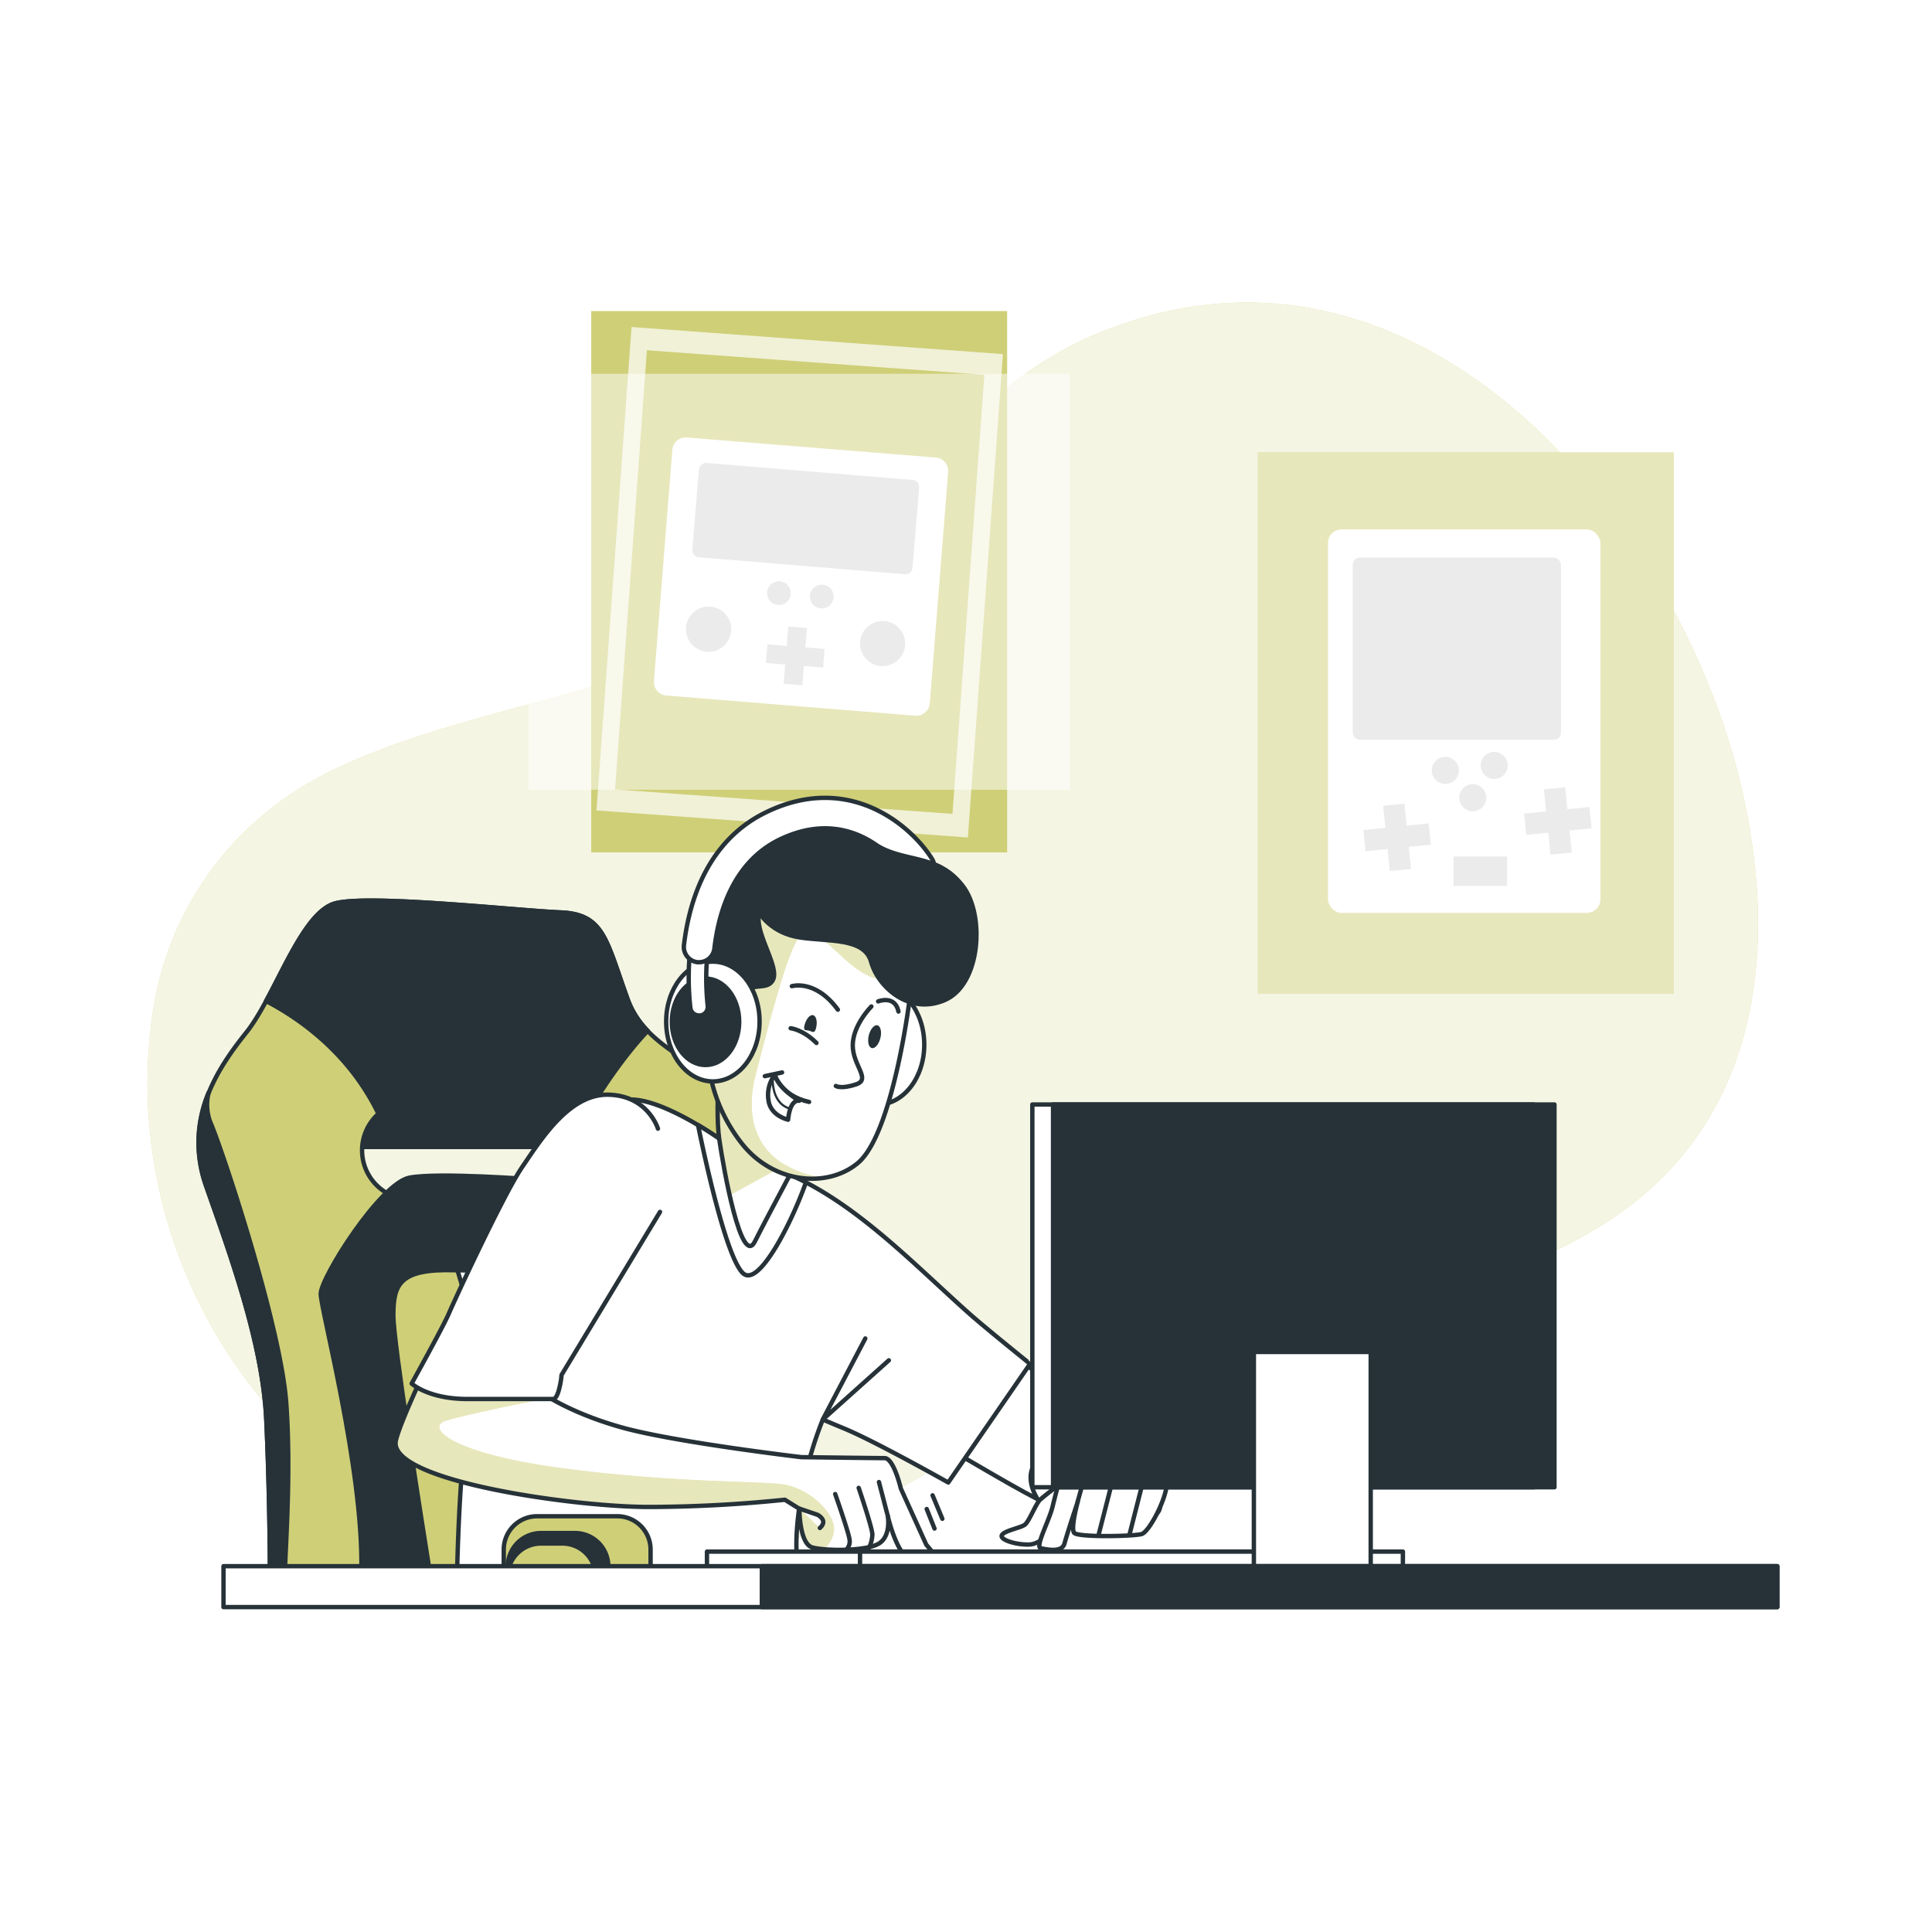 <svg class="animated" id="freepik_stories-gaming" xmlns="http://www.w3.org/2000/svg" xmlns:xlink="http://www.w3.org/1999/xlink" viewBox="0 0 500 500" version="1.1" xmlns:svgjs="http://svgjs.com/svgjs"><style>svg#freepik_stories-gaming:not(.animated) .animable {opacity: 0;}svg#freepik_stories-gaming.animated #freepik--Posters--inject-261 {animation: 3s Infinite  linear floating;animation-delay: 0s;}svg#freepik_stories-gaming.animated #freepik--Character--inject-261 {animation: 1s 1 forwards cubic-bezier(.36,-0.01,.5,1.38) slideDown;animation-delay: 0s;}svg#freepik_stories-gaming.animated #freepik--Device--inject-261 {animation: 1s 1 forwards cubic-bezier(.36,-0.01,.5,1.38) fadeIn;animation-delay: 0s;}            @keyframes floating {                0% {                    opacity: 1;                    transform: translateY(0px);                }                50% {                    transform: translateY(-10px);                }                100% {                    opacity: 1;                    transform: translateY(0px);                }            }                    @keyframes slideDown {                0% {                    opacity: 0;                    transform: translateY(-30px);                }                100% {                    opacity: 1;                    transform: translateY(0);                }            }                    @keyframes fadeIn {                0% {                    opacity: 0;                }                100% {                    opacity: 1;                }            }        </style><g id="freepik--background-simple--inject-261" class="animable" style="transform-origin: 246.576px 242.189px;"><path d="M381.26,97.71c-27.35-18.92-60.69-26.43-97-11.51C248.34,100.94,229.38,137,198.18,158c-33.19,22.36-75.95,24-111.79,41.17-25.33,12.11-42.71,35-46.86,62.89-8.12,54.51,20.9,110.35,71.35,133.24,31.47,14.27,68.14,14.18,99.92.93,24.4-10.18,45.64-26.84,69.95-37.46C323,340.35,372,342.15,412.3,318.46c42.7-25.07,48.28-71,38.6-113.74C442.11,165.91,416.72,122.23,381.26,97.71Z" style="fill: #CFCF78; transform-origin: 246.576px 242.189px;" id="el9iyfbv0ufj" class="animable"></path><g id="elt4hd10hkhw"><path d="M381.26,97.71c-27.35-18.92-60.69-26.43-97-11.51C248.34,100.94,229.38,137,198.18,158c-33.19,22.36-75.95,24-111.79,41.17-25.33,12.11-42.71,35-46.86,62.89-8.12,54.51,20.9,110.35,71.35,133.24,31.47,14.27,68.14,14.18,99.92.93,24.4-10.18,45.64-26.84,69.95-37.46C323,340.35,372,342.15,412.3,318.46c42.7-25.07,48.28-71,38.6-113.74C442.11,165.91,416.72,122.23,381.26,97.71Z" style="fill: rgb(255, 255, 255); opacity: 0.8; transform-origin: 246.576px 242.189px;" class="animable" id="elnqtb0q7cu4q"></path></g></g><g id="freepik--Chair--inject-261" class="animable" style="transform-origin: 128.104px 319.687px;"><path d="M89,296.84h49s14.28,1.87,8.38,15.83h13a21.51,21.51,0,0,0,2.79-19.86c-4-11.48-17.38-13.65-17.38-13.65H93S80.26,284.43,89,296.84Z" style="fill: rgb(38, 50, 56); stroke: rgb(38, 50, 56); stroke-linecap: round; stroke-linejoin: round; stroke-width: 1.133px; transform-origin: 124.689px 295.915px;" id="elhtm0nfrm6mv" class="animable"></path><path d="M200.54,365.41c-5.17-16-12.7-28.21-10.82-46.07.8-7.55,4-14.89,4.29-22.46.69-20.72-25.13-20.52-31.55-38.18-5.64-15.51-6.11-22.09-17.39-22.56s-49.36-4.7-58.29-2.35-15.52,24-23,33.37-16.45,22.57-10.34,40S68,347.54,68.91,367.29s.94,38.54.94,38.54H204.77S205.71,381.39,200.54,365.41Zm-58.76-55H106.05a12.7,12.7,0,0,1,0-25.39h35.73a12.7,12.7,0,0,1,0,25.39Z" style="fill: #CFCF78; stroke: rgb(38, 50, 56); stroke-linecap: round; stroke-linejoin: round; stroke-width: 1.133px; transform-origin: 128.126px 319.457px;" id="elyry429ath9j" class="animable"></path><path d="M68.85,259.06c8.7,4.54,21.42,13.43,29,29a12.63,12.63,0,0,1,8.21-3.05h35.73a12.62,12.62,0,0,1,9.3,4.11l.27.18c4-6.85,9.75-15.62,16.27-22.52a22.77,22.77,0,0,1-5.16-8.09c-5.64-15.51-6.11-22.09-17.39-22.56s-49.36-4.7-58.29-2.35C79.91,235.59,74.43,248.79,68.85,259.06Z" style="fill: rgb(38, 50, 56); stroke: rgb(38, 50, 56); stroke-linecap: round; stroke-linejoin: round; stroke-width: 1.133px; transform-origin: 118.24px 261.187px;" id="el30m9oybxoz6" class="animable"></path><path d="M93.53,406.3h98.68c-.71-8.93-2.44-30-3.9-42.3-1.88-16-2.82-26.33-7.52-31S146.48,306.18,138,305.24c0,0-24.45-1.88-32-.47s-23,25.85-23,30.08C83,338.86,94,380,93.53,406.3Z" style="fill: rgb(38, 50, 56); stroke: rgb(38, 50, 56); stroke-linecap: round; stroke-linejoin: round; stroke-width: 1.133px; transform-origin: 137.605px 355.273px;" id="elf9x3jlakzi8" class="animable"></path><path d="M74.08,363.06c-1.41-19.75-16.45-65.34-19.74-72.86a12.75,12.75,0,0,1-.35-7.43,33.19,33.19,0,0,0-.59,24.35c6.11,17.39,14.57,40.42,15.51,60.17s.94,38.54.94,38.54h3.91C74.17,396,75.25,379.39,74.08,363.06Z" style="fill: rgb(38, 50, 56); stroke: rgb(38, 50, 56); stroke-linecap: round; stroke-linejoin: round; stroke-width: 1.133px; transform-origin: 62.989px 344.3px;" id="elhfxnoaog5ua" class="animable"></path><path d="M156.35,333.91c-5.64-8.93-24-4.7-38.55-5.17s-16,3.76-16,11.75c0,6.79,7.13,51.93,9.27,65.34H171C171,379.58,161.73,342.43,156.35,333.91Z" style="fill: #CFCF78; stroke: rgb(38, 50, 56); stroke-linecap: round; stroke-linejoin: round; stroke-width: 1.133px; transform-origin: 136.4px 366.986px;" id="el1e55bci5lsu" class="animable"></path><path d="M137.21,328.17c-6.1.12-12.76.73-18.81.59,2.57,8.32,12.62,42.84,13.49,77.07h18.88C149.8,390.21,146.68,355.9,137.21,328.17Z" style="fill: rgb(255, 255, 255); stroke: rgb(38, 50, 56); stroke-linecap: round; stroke-linejoin: round; stroke-width: 1.133px; transform-origin: 134.585px 367px;" id="elb6msdvwtmeu" class="animable"></path></g><g id="freepik--Posters--inject-261" class="animable" style="transform-origin: 294.122px 169.595px;"><g id="elowsp2euhws"><rect x="153.01" y="80.51" width="107.64" height="140.09" style="fill: #CFCF78; transform-origin: 206.83px 150.555px; transform: rotate(4.05deg);" class="animable" id="el8dg0scdzr3u"></rect></g><g id="elukr81ct7p1"><rect x="136.78" y="96.74" width="140.09" height="107.64" style="fill: rgb(255, 255, 255); opacity: 0.5; transform-origin: 206.825px 150.56px; transform: rotate(-85.95deg);" class="animable" id="elvgpu6orre1"></rect></g><path d="M236.87,185.22,172.44,180a3.49,3.49,0,0,1-3.2-3.76L174,116.42a3.49,3.49,0,0,1,3.75-3.2l64.43,5.19a3.49,3.49,0,0,1,3.2,3.75L240.63,182A3.49,3.49,0,0,1,236.87,185.22Z" style="fill: rgb(255, 255, 255); transform-origin: 207.31px 149.22px;" id="el2n7rob9e886" class="animable"></path><g id="elipveh9ru8a"><path d="M209.63,154.74a3.07,3.07,0,1,1,2.21,2.6A3.08,3.08,0,0,1,209.63,154.74Z" style="opacity: 0.08; transform-origin: 212.68px 154.387px;" class="animable" id="el772huuqckyb"></path></g><g id="elzxatxpj9fz"><path d="M198.54,153.86a3.07,3.07,0,1,1,2.2,2.59A3.06,3.06,0,0,1,198.54,153.86Z" style="opacity: 0.08; transform-origin: 201.589px 153.5px;" class="animable" id="elyttccwgzt1g"></path></g><g id="elgtz8dxnoep"><path d="M177.57,163.52a5.85,5.85,0,1,1,4.21,4.94A5.86,5.86,0,0,1,177.57,163.52Z" style="opacity: 0.08; transform-origin: 183.38px 162.833px;" class="animable" id="elrq8fy5yxht"></path></g><g id="elafdtv126j7m"><path d="M222.62,167.23a5.84,5.84,0,1,1,4.21,4.94A5.86,5.86,0,0,1,222.62,167.23Z" style="opacity: 0.08; transform-origin: 228.42px 166.551px;" class="animable" id="el1lzmt6kzcwq"></path></g><g id="elcjjf3u7au0p"><polygon points="213.41 167.94 208.42 167.54 208.82 162.54 204 162.16 203.6 167.15 198.6 166.75 198.22 171.57 203.21 171.97 202.81 176.97 207.63 177.35 208.03 172.36 213.03 172.76 213.41 167.94" style="opacity: 0.08; transform-origin: 205.815px 169.755px;" class="animable" id="el5w3y87cccjq"></polygon></g><g id="eldiepoqpla5r"><path d="M234.18,148.61l-53.26-4.38a1.9,1.9,0,0,1-1.75-2l1.7-20.66a1.91,1.91,0,0,1,2-1.76l53.26,4.39a1.89,1.89,0,0,1,1.75,2L236.14,147A1.82,1.82,0,0,1,234.18,148.61Z" style="opacity: 0.08; transform-origin: 208.525px 134.212px;" class="animable" id="elcc5zjii5rsq"></path></g><g id="elogktvsf0j"><path d="M163.44,84.63l-9.07,125.11,96.12,7,9.07-125.1Zm83.06,126-87.32-6.33,8.24-113.65L254.75,97Z" style="fill: rgb(255, 255, 255); opacity: 0.7; transform-origin: 206.965px 150.685px;" class="animable" id="elbhbksun2hc7"></path></g><g id="elfnx10rd472"><rect x="325.53" y="117.08" width="107.64" height="140.09" style="fill: #CFCF78; transform-origin: 379.35px 187.125px; transform: rotate(-5.87deg);" class="animable" id="eln1helxcyn9g"></rect></g><g id="elzq652ux8lz"><rect x="325.53" y="117.08" width="107.64" height="140.09" style="fill: rgb(255, 255, 255); opacity: 0.5; transform-origin: 379.35px 187.125px; transform: rotate(-5.87deg);" class="animable" id="el8h6vgtps0gg"></rect></g><g id="el89uvirfbspb"><rect x="343.68" y="137.01" width="70.5" height="99.24" rx="3.52" style="fill: rgb(255, 255, 255); transform-origin: 378.93px 186.63px; transform: rotate(-5.82deg);" class="animable" id="elguqua181uev"></rect></g><g id="elp9l4v1x2flf"><path d="M383.35,199.12a3.5,3.5,0,1,1,3,2.46A3.52,3.52,0,0,1,383.35,199.12Z" style="opacity: 0.08; transform-origin: 386.697px 198.097px;" class="animable" id="elix2835ipjq"></path></g><g id="ela19af754qpv"><path d="M370.7,200.41a3.5,3.5,0,1,1,3,2.46A3.51,3.51,0,0,1,370.7,200.41Z" style="opacity: 0.08; transform-origin: 374.047px 199.387px;" class="animable" id="elon4geog5xb"></path></g><g id="el0gdzc0m0ifbo"><path d="M377.81,207.47a3.5,3.5,0,1,1,3,2.46A3.5,3.5,0,0,1,377.81,207.47Z" style="opacity: 0.08; transform-origin: 381.157px 206.447px;" class="animable" id="elb9h9so267e"></path></g><g id="ela5yxxl2hzk7"><polygon points="411.33 208.85 405.64 209.43 405.06 203.73 399.56 204.29 400.14 209.99 394.44 210.57 395 216.07 400.7 215.49 401.28 221.19 406.78 220.63 406.2 214.93 411.9 214.35 411.33 208.85" style="opacity: 0.08; transform-origin: 403.17px 212.46px;" class="animable" id="elu2ettq62td"></polygon></g><g id="elh48jessn1a8"><polygon points="369.74 213.09 364.04 213.67 363.46 207.98 357.96 208.54 358.54 214.23 352.84 214.81 353.4 220.31 359.1 219.73 359.68 225.43 365.18 224.87 364.6 219.17 370.3 218.59 369.74 213.09" style="opacity: 0.08; transform-origin: 361.57px 216.705px;" class="animable" id="el65nhqcj4auc"></polygon></g><g id="elclk0ggesyga"><rect x="350.08" y="144.3" width="53.89" height="47.15" rx="1.83" style="opacity: 0.08; transform-origin: 377.025px 167.875px; transform: rotate(-5.82deg);" class="animable" id="eloqsfygiq4ba"></rect></g><g id="el7b8gsksk4cp"><rect x="376.17" y="221.67" width="13.86" height="7.61" style="opacity: 0.08; transform-origin: 383.1px 225.475px; transform: rotate(-5.82deg);" class="animable" id="elu4137zo3uiq"></rect></g></g><g id="freepik--Character--inject-261" class="animable" style="transform-origin: 202.179px 309.186px;"><path d="M224.19,319.58s4.33,1.93,8.66,9.63,65.33,42.33,66.3,52,4.26,11.12-8.26,13-30.11-11-51.3-22.6S208.3,361,208.3,361Z" style="fill: rgb(255, 255, 255); stroke: rgb(38, 50, 56); stroke-linecap: round; stroke-linejoin: round; stroke-width: 1.133px; transform-origin: 254.284px 356.987px;" id="elyki3ne9k10a" class="animable"></path><path d="M286.54,370.74s-13.48,1.74-18.26,7.39,2.59,14.48,7.16,16.15,18.49.37,22.4-7,.87-9.13-4.35-13" style="fill: rgb(255, 255, 255); stroke: rgb(38, 50, 56); stroke-linecap: round; stroke-linejoin: round; stroke-width: 1.133px; transform-origin: 283.172px 382.834px;" id="elrtk8exkkiha" class="animable"></path><path d="M275.33,383.28s-5,3.79-6.15,4.85-2.84,5.68-4,6.5-5.44,1.54-5.92,2.72,3.79,2.49,7.1,2.37,5.91-4,9.1-5.44a19.84,19.84,0,0,1,6.51-1.54s2.95-6.5,1.77-9.1S278,381.39,275.33,383.28Z" style="fill: rgb(255, 255, 255); stroke: rgb(38, 50, 56); stroke-linecap: round; stroke-linejoin: round; stroke-width: 1.133px; transform-origin: 271.621px 390.752px;" id="elz0h615avhvk" class="animable"></path><path d="M287.19,376.3a9,9,0,0,0-3.19,0,55.93,55.93,0,0,0-7.58,1.62c-1.23.62-3.13,8.43-4.05,12.12s-4.57,10.34-3,10.65,5.44,1.18,6.1-1.19c1.07-3.78,3.44-10.81,3.44-10.81s-1.85,6.77-.93,8,15.69.92,17.54.3,6.15-8.61,6.46-12.92C302.21,380.4,291.84,377.19,287.19,376.3Z" style="fill: rgb(255, 255, 255); stroke: rgb(38, 50, 56); stroke-linecap: round; stroke-linejoin: round; stroke-width: 1.133px; transform-origin: 285.483px 388.631px;" id="elmh1mxjv53b" class="animable"></path><line x1="284.31" y1="397.23" x2="288.1" y2="382.45" style="fill: none; stroke: rgb(38, 50, 56); stroke-linecap: round; stroke-linejoin: round; stroke-width: 1.133px; transform-origin: 286.205px 389.84px;" id="el67u1fz4jnkr" class="animable"></line><line x1="292.35" y1="397" x2="295.9" y2="383.05" style="fill: none; stroke: rgb(38, 50, 56); stroke-linecap: round; stroke-linejoin: round; stroke-width: 1.133px; transform-origin: 294.125px 390.025px;" id="eli02gxvfnnkh" class="animable"></line><line x1="278.88" y1="388.67" x2="280.76" y2="381.98" style="fill: none; stroke: rgb(38, 50, 56); stroke-linecap: round; stroke-linejoin: round; stroke-width: 1.133px; transform-origin: 279.82px 385.325px;" id="elxshng83uy3i" class="animable"></line><path d="M250.67,339.8c-14.9-13.24-31.65-31.15-50.95-37.58a40,40,0,0,1-13.6-7.55s-13.57-9.62-22.16-10.09c-9.83-.55-17.42,9.85-22,17.31-20.36,33.27-23,71.75-23.78,110H208.3s-5.24-8.11.48-31.47a97.44,97.44,0,0,1,4.16-13.05c1.67.72,3.51,1.49,5.47,2.3,8.18,3.37,27,14,27,14l21.17-30.71S255,343.66,250.67,339.8Z" style="fill: rgb(255, 255, 255); stroke: rgb(38, 50, 56); stroke-linecap: round; stroke-linejoin: round; stroke-width: 1.133px; transform-origin: 192.38px 348.225px;" id="el4w30g8ghfdu" class="animable"></path><path d="M168.46,290.86c-2.64-4.71-8.38-9.56-17.37-4.38-11.64,6.7-46.25,75.81-48.63,86.3S148.7,390,167.77,390a347.16,347.16,0,0,0,35.35-1.87l3.75,2.34s0,9.06,3.34,10,13.83,1,17.16-.95,2.39-7.15,2.39-7.15,2.38,10.49,6.19,11.44a8.15,8.15,0,0,0,3.86.06,1.78,1.78,0,0,0,.91-2.92l-1-1.19-6.59-14.54s-1.82-7.86-4.2-7.86-21.54-.25-21.54-.25-32.42-3.81-46.25-7.63S140,360.33,140,360.33l26.52-43.26" style="fill: rgb(255, 255, 255); transform-origin: 171.775px 344.162px;" id="el0agonodj8to" class="animable"></path><g style="clip-path: url(&quot;#freepik--clip-path--inject-261&quot;); transform-origin: 159.117px 358.04px;" id="el0fooct4r29uc" class="animable"><path d="M202.28,384.11c-7.16-.84-29.08-.42-57.33-4.22s-35-10.54-29.51-12.22,24-5.48,25.3-5.48-23.61-4.64-23.61-4.64l13.41-42.41c-13,22.63-26.62,51.2-28.08,57.64C100.07,383.27,148.7,390,167.77,390a347.16,347.16,0,0,0,35.35-1.87l3.75,2.34s0,9.06,3.34,10a16.54,16.54,0,0,0,3,.47,7.66,7.66,0,0,0,2.6-4.57C216.52,391.87,209.45,385,202.28,384.11Z" style="fill: #CFCF78; transform-origin: 159.117px 358.04px;" id="elylx9snf2kvk" class="animable"></path><g id="eld5q56v8pep"><path d="M202.28,384.11c-7.16-.84-29.08-.42-57.33-4.22s-35-10.54-29.51-12.22,24-5.48,25.3-5.48-23.61-4.64-23.61-4.64l13.41-42.41c-13,22.63-26.62,51.2-28.08,57.64C100.07,383.27,148.7,390,167.77,390a347.16,347.16,0,0,0,35.35-1.87l3.75,2.34s0,9.06,3.34,10a16.54,16.54,0,0,0,3,.47,7.66,7.66,0,0,0,2.6-4.57C216.52,391.87,209.45,385,202.28,384.11Z" style="fill: rgb(255, 255, 255); opacity: 0.5; transform-origin: 159.117px 358.04px;" class="animable" id="eltta8l3kwke"></path></g></g><path d="M168.46,290.86c-2.64-4.71-8.38-9.56-17.37-4.38-11.64,6.7-46.25,75.81-48.63,86.3S148.7,390,167.77,390a347.16,347.16,0,0,0,35.35-1.87l3.75,2.34s0,9.06,3.34,10,13.83,1,17.16-.95,2.39-7.15,2.39-7.15,2.38,10.49,6.19,11.44a8.15,8.15,0,0,0,3.86.06,1.78,1.78,0,0,0,.91-2.92l-1-1.19-6.59-14.54s-1.82-7.86-4.2-7.86-21.54-.25-21.54-.25-32.42-3.81-46.25-7.63S140,360.33,140,360.33l26.52-43.26" style="fill: none; stroke: rgb(38, 50, 56); stroke-linecap: round; stroke-linejoin: round; stroke-width: 1.133px; transform-origin: 171.775px 344.162px;" id="eljthvkhhkrni" class="animable"></path><path d="M222.23,385.06s3.54,10.38,3.54,12.08a8.79,8.79,0,0,1-.85,3.4" style="fill: none; stroke: rgb(38, 50, 56); stroke-linecap: round; stroke-linejoin: round; stroke-width: 1.133px; transform-origin: 224px 392.8px;" id="elfhtr51tyyw" class="animable"></path><path d="M216.15,386.66s3.39,9.63,3.68,11.61a3,3,0,0,1-.85,2.83" style="fill: none; stroke: rgb(38, 50, 56); stroke-linecap: round; stroke-linejoin: round; stroke-width: 1.133px; transform-origin: 218.027px 393.88px;" id="elis85xv2t1va" class="animable"></path><line x1="229.76" y1="392.33" x2="227.47" y2="383.55" style="fill: none; stroke: rgb(38, 50, 56); stroke-linecap: round; stroke-linejoin: round; stroke-width: 1.133px; transform-origin: 228.615px 387.94px;" id="el0hrk5e3306fu" class="animable"></line><path d="M206.87,390.42l4.74,1.62s2.84,1.42.57,3.4" style="fill: rgb(255, 255, 255); stroke: rgb(38, 50, 56); stroke-linecap: round; stroke-linejoin: round; stroke-width: 1.133px; transform-origin: 209.965px 392.93px;" id="el200nrzteot2" class="animable"></path><path d="M170.27,292.09s-2.54-8.5-12.74-8.78S140,294.92,135.16,302s-17.55,34.54-19,37.94-9.62,18.12-9.62,18.12,4.24,4,14.44,4h22.37s.84-.29,1.41-2.83a19.16,19.16,0,0,0,.57-3.4l25.48-42.19" style="fill: rgb(255, 255, 255); stroke: rgb(38, 50, 56); stroke-linecap: round; stroke-linejoin: round; stroke-width: 1.133px; transform-origin: 138.675px 322.683px;" id="elkrhoconu56" class="animable"></path><line x1="239.83" y1="390.53" x2="241.85" y2="395.59" style="fill: none; stroke: rgb(38, 50, 56); stroke-linecap: round; stroke-linejoin: round; stroke-width: 1.133px; transform-origin: 240.84px 393.06px;" id="elryut0rbd1y" class="animable"></line><line x1="241.35" y1="386.99" x2="243.88" y2="393.06" style="fill: none; stroke: rgb(38, 50, 56); stroke-linecap: round; stroke-linejoin: round; stroke-width: 1.133px; transform-origin: 242.615px 390.025px;" id="el25obt7e8u0z" class="animable"></line><polyline points="223.94 346.39 212.94 367.36 230.03 352.05" style="fill: none; stroke: rgb(38, 50, 56); stroke-linecap: round; stroke-linejoin: round; stroke-width: 1.133px; transform-origin: 221.485px 356.875px;" id="elbew6xnrzlv7" class="animable"></polyline><path d="M199.72,302.22a40,40,0,0,1-13.6-7.55s-2.24-1.59-5.47-3.5c1.79,8.77,7.26,34,11.56,38.27,4.13,4.13,12.88-13.52,16.36-23.44A61,61,0,0,0,199.72,302.22Z" style="fill: rgb(255, 255, 255); stroke: rgb(38, 50, 56); stroke-linecap: round; stroke-linejoin: round; stroke-width: 1.133px; transform-origin: 194.61px 310.613px;" id="el6n907gkf0xh" class="animable"></path><ellipse cx="227.11" cy="270.37" rx="12.09" ry="15.5" style="fill: rgb(255, 255, 255); stroke: rgb(38, 50, 56); stroke-linecap: round; stroke-linejoin: round; stroke-width: 1.133px; transform-origin: 227.11px 270.37px;" id="el9d5o2w0h4gg" class="animable"></ellipse><path d="M186.7,266.9s-1.74,19.67-.58,27.77,5.78,33.55,9.25,26.61S211,291.78,211,291.78,190.17,276.16,186.7,266.9Z" style="fill: rgb(255, 255, 255); transform-origin: 198.361px 294.683px;" id="eldwe590f9jkj" class="animable"></path><g style="clip-path: url(&quot;#freepik--clip-path-2--inject-261&quot;); transform-origin: 198.341px 288.115px;" id="elcty1xoyxzbr" class="animable"><path d="M186.7,266.9s-1.74,19.67-.58,27.77c.45,3.2,1.46,9.11,2.71,14.66l14.3-7.84,6-6.3,1.83-3.41S190.17,276.16,186.7,266.9Z" style="fill: #CFCF78; transform-origin: 198.341px 288.115px;" id="el7zypixx3bg9" class="animable"></path><g id="elvpw0u12pfd"><path d="M186.7,266.9s-1.74,19.67-.58,27.77c.45,3.2,1.46,9.11,2.71,14.66l14.3-7.84,6-6.3,1.83-3.41S190.17,276.16,186.7,266.9Z" style="fill: rgb(255, 255, 255); opacity: 0.5; transform-origin: 198.341px 288.115px;" class="animable" id="ellcb6s1bbnn"></path></g></g><path d="M186.7,266.9s-1.74,19.67-.58,27.77,5.78,33.55,9.25,26.61S211,291.78,211,291.78,190.17,276.16,186.7,266.9Z" style="fill: none; stroke: rgb(38, 50, 56); stroke-linecap: round; stroke-linejoin: round; stroke-width: 1.133px; transform-origin: 198.361px 294.683px;" id="eleu1zzcaadgh" class="animable"></path><path d="M183.22,263.43s-4-24.3-.57-33.56,16.2-13.88,31.24-9.25,23.72,9.25,26,19.67-5.78,16.78-5.78,16.78-6.95-16.2-15-17.94-15.62-2.31-14.46,3.47,1.74,13.31-1.73,16.2-4.05,4.05-5.79,8.68-6.94,9.26-11,4S183.22,263.43,183.22,263.43Z" style="fill: rgb(38, 50, 56); stroke: rgb(38, 50, 56); stroke-linecap: round; stroke-linejoin: round; stroke-width: 1.133px; transform-origin: 210.778px 246.309px;" id="el6rykcirb59r" class="animable"></path><path d="M187.27,265.16s-1.15-7.52-6.36-4.62,2.31,13.88,2.31,13.88a42.06,42.06,0,0,0,8.68,21.41C200,306.24,214,307.65,222,301c9-7.48,13.3-41.65,13.3-41.65s3.47-4.63-4-16.2-33-11.57-34.71-6.94,5.21,13.88,3.47,17.35-6.94-.57-8.1,5.79S189.59,270.37,187.27,265.16Z" style="fill: rgb(255, 255, 255); transform-origin: 207.588px 269.184px;" id="el9eaewpki8nc" class="animable"></path><g style="clip-path: url(&quot;#freepik--clip-path-3--inject-261&quot;); transform-origin: 206.791px 269.165px;" id="el8kdwmysytr" class="animable"><path d="M231.24,243.18c-7.52-11.57-33-11.57-34.71-6.94s5.21,13.88,3.47,17.35-6.94-.57-8.1,5.79-2.31,11-4.63,5.78c0,0-1.15-7.52-6.36-4.62s2.31,13.88,2.31,13.88a42.06,42.06,0,0,0,8.68,21.41,23.09,23.09,0,0,0,21.07,9,29,29,0,0,1-9.84-3.38c-8-4.64-10.12-13.49-7.59-23.19s8.43-33.3,11.4-35.7,5-.55,11.36,5.35,9.7,5.48,9.7,5.48l6.51-4.21A38.77,38.77,0,0,0,231.24,243.18Z" style="fill: #CFCF78; transform-origin: 206.791px 269.165px;" id="elmf6y9txtys" class="animable"></path><g id="elspd2zez093o"><path d="M231.24,243.18c-7.52-11.57-33-11.57-34.71-6.94s5.21,13.88,3.47,17.35-6.94-.57-8.1,5.79-2.31,11-4.63,5.78c0,0-1.15-7.52-6.36-4.62s2.31,13.88,2.31,13.88a42.06,42.06,0,0,0,8.68,21.41,23.09,23.09,0,0,0,21.07,9,29,29,0,0,1-9.84-3.38c-8-4.64-10.12-13.49-7.59-23.19s8.43-33.3,11.4-35.7,5-.55,11.36,5.35,9.7,5.48,9.7,5.48l6.51-4.21A38.77,38.77,0,0,0,231.24,243.18Z" style="fill: rgb(255, 255, 255); opacity: 0.5; transform-origin: 206.791px 269.165px;" class="animable" id="elwbwtupe4j3j"></path></g></g><path d="M187.27,265.16s-1.15-7.52-6.36-4.62,2.31,13.88,2.31,13.88a42.06,42.06,0,0,0,8.68,21.41C200,306.24,214,307.65,222,301c9-7.48,13.3-41.65,13.3-41.65s3.47-4.63-4-16.2-33-11.57-34.71-6.94,5.21,13.88,3.47,17.35-6.94-.57-8.1,5.79S189.59,270.37,187.27,265.16Z" style="fill: none; stroke: rgb(38, 50, 56); stroke-linecap: round; stroke-linejoin: round; stroke-width: 1.133px; transform-origin: 207.588px 269.184px;" id="elcul5zfkdwce" class="animable"></path><path d="M209.39,285.18c-7.31-1.59-8.9-7-8.9-7" style="fill: none; stroke: rgb(38, 50, 56); stroke-linecap: round; stroke-linejoin: round; stroke-width: 1.133px; transform-origin: 204.94px 281.68px;" id="el7z2er1li2mm" class="animable"></path><path d="M211.3,269.92c-3.5-3.49-6.68-3.81-6.68-3.81" style="fill: none; stroke: rgb(38, 50, 56); stroke-linecap: round; stroke-linejoin: round; stroke-width: 1.133px; transform-origin: 207.96px 268.015px;" id="elwov6kfvhl9a" class="animable"></path><line x1="202.4" y1="277.55" x2="197.94" y2="278.51" style="fill: none; stroke: rgb(38, 50, 56); stroke-linecap: round; stroke-linejoin: round; stroke-width: 1.133px; transform-origin: 200.17px 278.03px;" id="el1fg7dksfy07" class="animable"></line><path d="M200.49,278.19a8.69,8.69,0,0,0-1.59,6.68c.59,3.94,5.06,4.91,5.06,4.91s.34-5.23,2.89-4.91C206.85,284.87,201.76,282,200.49,278.19Z" style="fill: none; stroke: rgb(38, 50, 56); stroke-linecap: round; stroke-linejoin: round; stroke-width: 1.133px; transform-origin: 202.811px 283.985px;" id="elc55ec2cfvku" class="animable"></path><path d="M200,278.42s-.69,6.61,4,8.35" style="fill: none; stroke: rgb(38, 50, 56); stroke-linecap: round; stroke-linejoin: round; stroke-width: 0.566px; transform-origin: 201.982px 282.595px;" id="elmcus8c3yzu" class="animable"></path><path d="M225.51,260.47s-4.82,4.82-4.82,10.07,4.82,8.76.88,10.08-5.26.43-5.26.43" style="fill: none; stroke: rgb(38, 50, 56); stroke-linecap: round; stroke-linejoin: round; stroke-width: 1.133px; transform-origin: 220.91px 270.907px;" id="elele4x2b4ioi" class="animable"></path><path d="M211.2,266.05c-.41,1.62-1,.9-1.81.69s-1.59.18-1.18-1.44,1.41-2.78,2.23-2.57S211.6,264.42,211.2,266.05Z" style="fill: rgb(38, 50, 56); transform-origin: 209.732px 264.893px;" id="elwa0gki3yysl" class="animable"></path><path d="M227.84,268.67c-.41,1.63-1.41,2.78-2.23,2.57s-1.17-1.69-.76-3.32,1.41-2.77,2.23-2.57S228.25,267.05,227.84,268.67Z" style="fill: rgb(38, 50, 56); transform-origin: 226.345px 268.296px;" id="elh4c4430selu" class="animable"></path><path d="M204.93,255.22s6.07-1.88,11.91,6.08" style="fill: none; stroke: rgb(38, 50, 56); stroke-linecap: round; stroke-linejoin: round; stroke-width: 1.133px; transform-origin: 210.885px 258.163px;" id="elk2nhc37va5g" class="animable"></path><path d="M227.26,259.16s4.38-1.75,5.26,2.63" style="fill: none; stroke: rgb(38, 50, 56); stroke-linecap: round; stroke-linejoin: round; stroke-width: 1.133px; transform-origin: 229.89px 260.302px;" id="elx9og3pln5q" class="animable"></path><path d="M196.53,236.24s2.89,5.2,10.41,6.36,16.78,0,18.52,6.37,9.83,13.88,19.09,9.83,10.41-22,4.63-29.5-12.73-6.37-19.67-9.26-6.94-8.1-17.36-8.1-22.56,9.83-15.62,15.62" style="fill: rgb(38, 50, 56); stroke: rgb(38, 50, 56); stroke-linecap: round; stroke-linejoin: round; stroke-width: 1.133px; transform-origin: 223.601px 235.942px;" id="elcpnb77ot87t" class="animable"></path><ellipse cx="184.49" cy="264.37" rx="12.09" ry="15.5" style="fill: rgb(255, 255, 255); stroke: rgb(38, 50, 56); stroke-linecap: round; stroke-linejoin: round; stroke-width: 1.133px; transform-origin: 184.49px 264.37px;" id="elrs5nujpfjzn" class="animable"></ellipse><ellipse cx="182.59" cy="264.44" rx="8.72" ry="11.19" style="fill: rgb(38, 50, 56); stroke: rgb(38, 50, 56); stroke-linecap: round; stroke-linejoin: round; stroke-width: 1.133px; transform-origin: 182.59px 264.44px;" id="eln4kouepsnxj" class="animable"></ellipse><path d="M180.91,262.8a2.25,2.25,0,0,1-2.24-1.95,70,70,0,0,1,.05-16,2.26,2.26,0,1,1,4.5.52,67.54,67.54,0,0,0-.07,14.89,2.25,2.25,0,0,1-1.93,2.55A1.67,1.67,0,0,1,180.91,262.8Z" style="fill: rgb(255, 255, 255); stroke: rgb(38, 50, 56); stroke-linecap: round; stroke-linejoin: round; stroke-width: 1.133px; transform-origin: 180.736px 252.828px;" id="elfbm4pylng9u" class="animable"></path><path d="M227,218.83l0,0a17.18,17.18,0,0,0,2.43,1.25c4.18,1.74,8.37,2,12.3,3.61a3.91,3.91,0,0,0-.56-1.46c-5.49-8.71-21.53-22.42-42.94-12C186.32,216,179,227.9,177,244.62a4,4,0,0,0,3.48,4.4l.47,0a4,4,0,0,0,3.93-3.51c1.12-9.69,5-22.45,16.86-28.23C212.84,211.92,221.43,214.89,227,218.83Z" style="fill: rgb(255, 255, 255); stroke: rgb(38, 50, 56); stroke-linecap: round; stroke-linejoin: round; stroke-width: 1.133px; transform-origin: 209.353px 227.751px;" id="elkkvl8dinm7" class="animable"></path></g><g id="freepik--Device--inject-261" class="animable" style="transform-origin: 258.9px 350.88px;"><rect x="182.96" y="401.55" width="140.5" height="5.67" style="fill: rgb(255, 255, 255); stroke: rgb(38, 50, 56); stroke-linecap: round; stroke-linejoin: round; stroke-width: 1.133px; transform-origin: 253.21px 404.385px;" id="el3y97pstw1fx" class="animable"></rect><rect x="222.57" y="401.55" width="140.5" height="5.67" style="fill: rgb(255, 255, 255); stroke: rgb(38, 50, 56); stroke-linecap: round; stroke-linejoin: round; stroke-width: 1.133px; transform-origin: 292.82px 404.385px;" id="elctaen99pers" class="animable"></rect><path d="M139,392.4h20.74a8.63,8.63,0,0,1,8.63,8.63V411.4a0,0,0,0,1,0,0h-38a0,0,0,0,1,0,0V401A8.63,8.63,0,0,1,139,392.4Z" style="fill: #CFCF78; stroke: rgb(38, 50, 56); stroke-linecap: round; stroke-linejoin: round; stroke-width: 1.133px; transform-origin: 149.37px 401.9px;" id="eloeu607ee25" class="animable"></path><path d="M140,396.75h8.8a8.63,8.63,0,0,1,8.63,8.63v10.37a0,0,0,0,1,0,0H131.42a0,0,0,0,1,0,0V405.37A8.63,8.63,0,0,1,140,396.75Z" style="fill: rgb(38, 50, 56); stroke: rgb(38, 50, 56); stroke-linecap: round; stroke-linejoin: round; stroke-width: 1.133px; transform-origin: 144.425px 406.25px;" id="elqawjdkcnfrb" class="animable"></path><path d="M140,399.46h5.55a8.63,8.63,0,0,1,8.63,8.63v3.86a0,0,0,0,1,0,0h-22.8a0,0,0,0,1,0,0v-3.86A8.63,8.63,0,0,1,140,399.46Z" style="fill: #CFCF78; stroke: rgb(38, 50, 56); stroke-linecap: round; stroke-linejoin: round; stroke-width: 1.133px; transform-origin: 142.78px 405.705px;" id="elwf6da72p9gd" class="animable"></path><rect x="267.17" y="285.84" width="129.76" height="99.06" style="fill: rgb(255, 255, 255); stroke: rgb(38, 50, 56); stroke-linecap: round; stroke-linejoin: round; stroke-width: 1.133px; transform-origin: 332.05px 335.37px;" id="eled7svkla2ko" class="animable"></rect><rect x="272.53" y="285.84" width="129.76" height="99.06" style="fill: rgb(38, 50, 56); stroke: rgb(38, 50, 56); stroke-linecap: round; stroke-linejoin: round; stroke-width: 1.133px; transform-origin: 337.41px 335.37px;" id="elv0vw20bp1i" class="animable"></rect><rect x="324.5" y="349.89" width="30.24" height="57.32" style="fill: rgb(255, 255, 255); stroke: rgb(38, 50, 56); stroke-linecap: round; stroke-linejoin: round; stroke-width: 1.133px; transform-origin: 339.62px 378.55px;" id="elawl7ngym8gf" class="animable"></rect><rect x="57.84" y="405.33" width="402.12" height="10.59" style="fill: rgb(255, 255, 255); stroke: rgb(38, 50, 56); stroke-linecap: round; stroke-linejoin: round; stroke-width: 1.133px; transform-origin: 258.9px 410.625px;" id="elz80vshmug0a" class="animable"></rect><rect x="197.17" y="405.33" width="262.79" height="10.59" style="fill: rgb(38, 50, 56); stroke: rgb(38, 50, 56); stroke-linecap: round; stroke-linejoin: round; stroke-width: 1.133px; transform-origin: 328.565px 410.625px;" id="elmcol9d5asc" class="animable"></rect></g><defs><clipPath id="freepik--clip-path--inject-261"><path d="M168.46,290.86c-2.64-4.71-8.38-9.56-17.37-4.38-11.64,6.7-46.25,75.81-48.63,86.3S148.7,390,167.77,390a347.16,347.16,0,0,0,35.35-1.87l3.75,2.34s0,9.06,3.34,10,13.83,1,17.16-.95,2.39-7.15,2.39-7.15,2.38,10.49,6.19,11.44a8.15,8.15,0,0,0,3.86.06,1.78,1.78,0,0,0,.91-2.92l-1-1.19-6.59-14.54s-1.82-7.86-4.2-7.86-21.54-.25-21.54-.25-32.42-3.81-46.25-7.63S140,360.33,140,360.33l26.52-43.26" style="fill:#fff;stroke:#263238;stroke-linecap:round;stroke-linejoin:round;stroke-width:1.133px"></path></clipPath><clipPath id="freepik--clip-path-2--inject-261"><path d="M186.7,266.9s-1.74,19.67-.58,27.77,5.78,33.55,9.25,26.61S211,291.78,211,291.78,190.17,276.16,186.7,266.9Z" style="fill:#fff;stroke:#263238;stroke-linecap:round;stroke-linejoin:round;stroke-width:1.133px"></path></clipPath><clipPath id="freepik--clip-path-3--inject-261"><path d="M187.27,265.16s-1.15-7.52-6.36-4.62,2.31,13.88,2.31,13.88a42.06,42.06,0,0,0,8.68,21.41C200,306.24,214,307.65,222,301c9-7.48,13.3-41.65,13.3-41.65s3.47-4.63-4-16.2-33-11.57-34.71-6.94,5.21,13.88,3.47,17.35-6.94-.57-8.1,5.79S189.59,270.37,187.27,265.16Z" style="fill:#fff;stroke:#263238;stroke-linecap:round;stroke-linejoin:round;stroke-width:1.133px"></path></clipPath></defs><defs>     <filter id="active" height="200%">         <feMorphology in="SourceAlpha" result="DILATED" operator="dilate" radius="2"></feMorphology>                <feFlood flood-color="#32DFEC" flood-opacity="1" result="PINK"></feFlood>        <feComposite in="PINK" in2="DILATED" operator="in" result="OUTLINE"></feComposite>        <feMerge>            <feMergeNode in="OUTLINE"></feMergeNode>            <feMergeNode in="SourceGraphic"></feMergeNode>        </feMerge>    </filter>    <filter id="hover" height="200%">        <feMorphology in="SourceAlpha" result="DILATED" operator="dilate" radius="2"></feMorphology>                <feFlood flood-color="#ff0000" flood-opacity="0.5" result="PINK"></feFlood>        <feComposite in="PINK" in2="DILATED" operator="in" result="OUTLINE"></feComposite>        <feMerge>            <feMergeNode in="OUTLINE"></feMergeNode>            <feMergeNode in="SourceGraphic"></feMergeNode>        </feMerge>            <feColorMatrix type="matrix" values="0   0   0   0   0                0   1   0   0   0                0   0   0   0   0                0   0   0   1   0 "></feColorMatrix>    </filter></defs></svg>